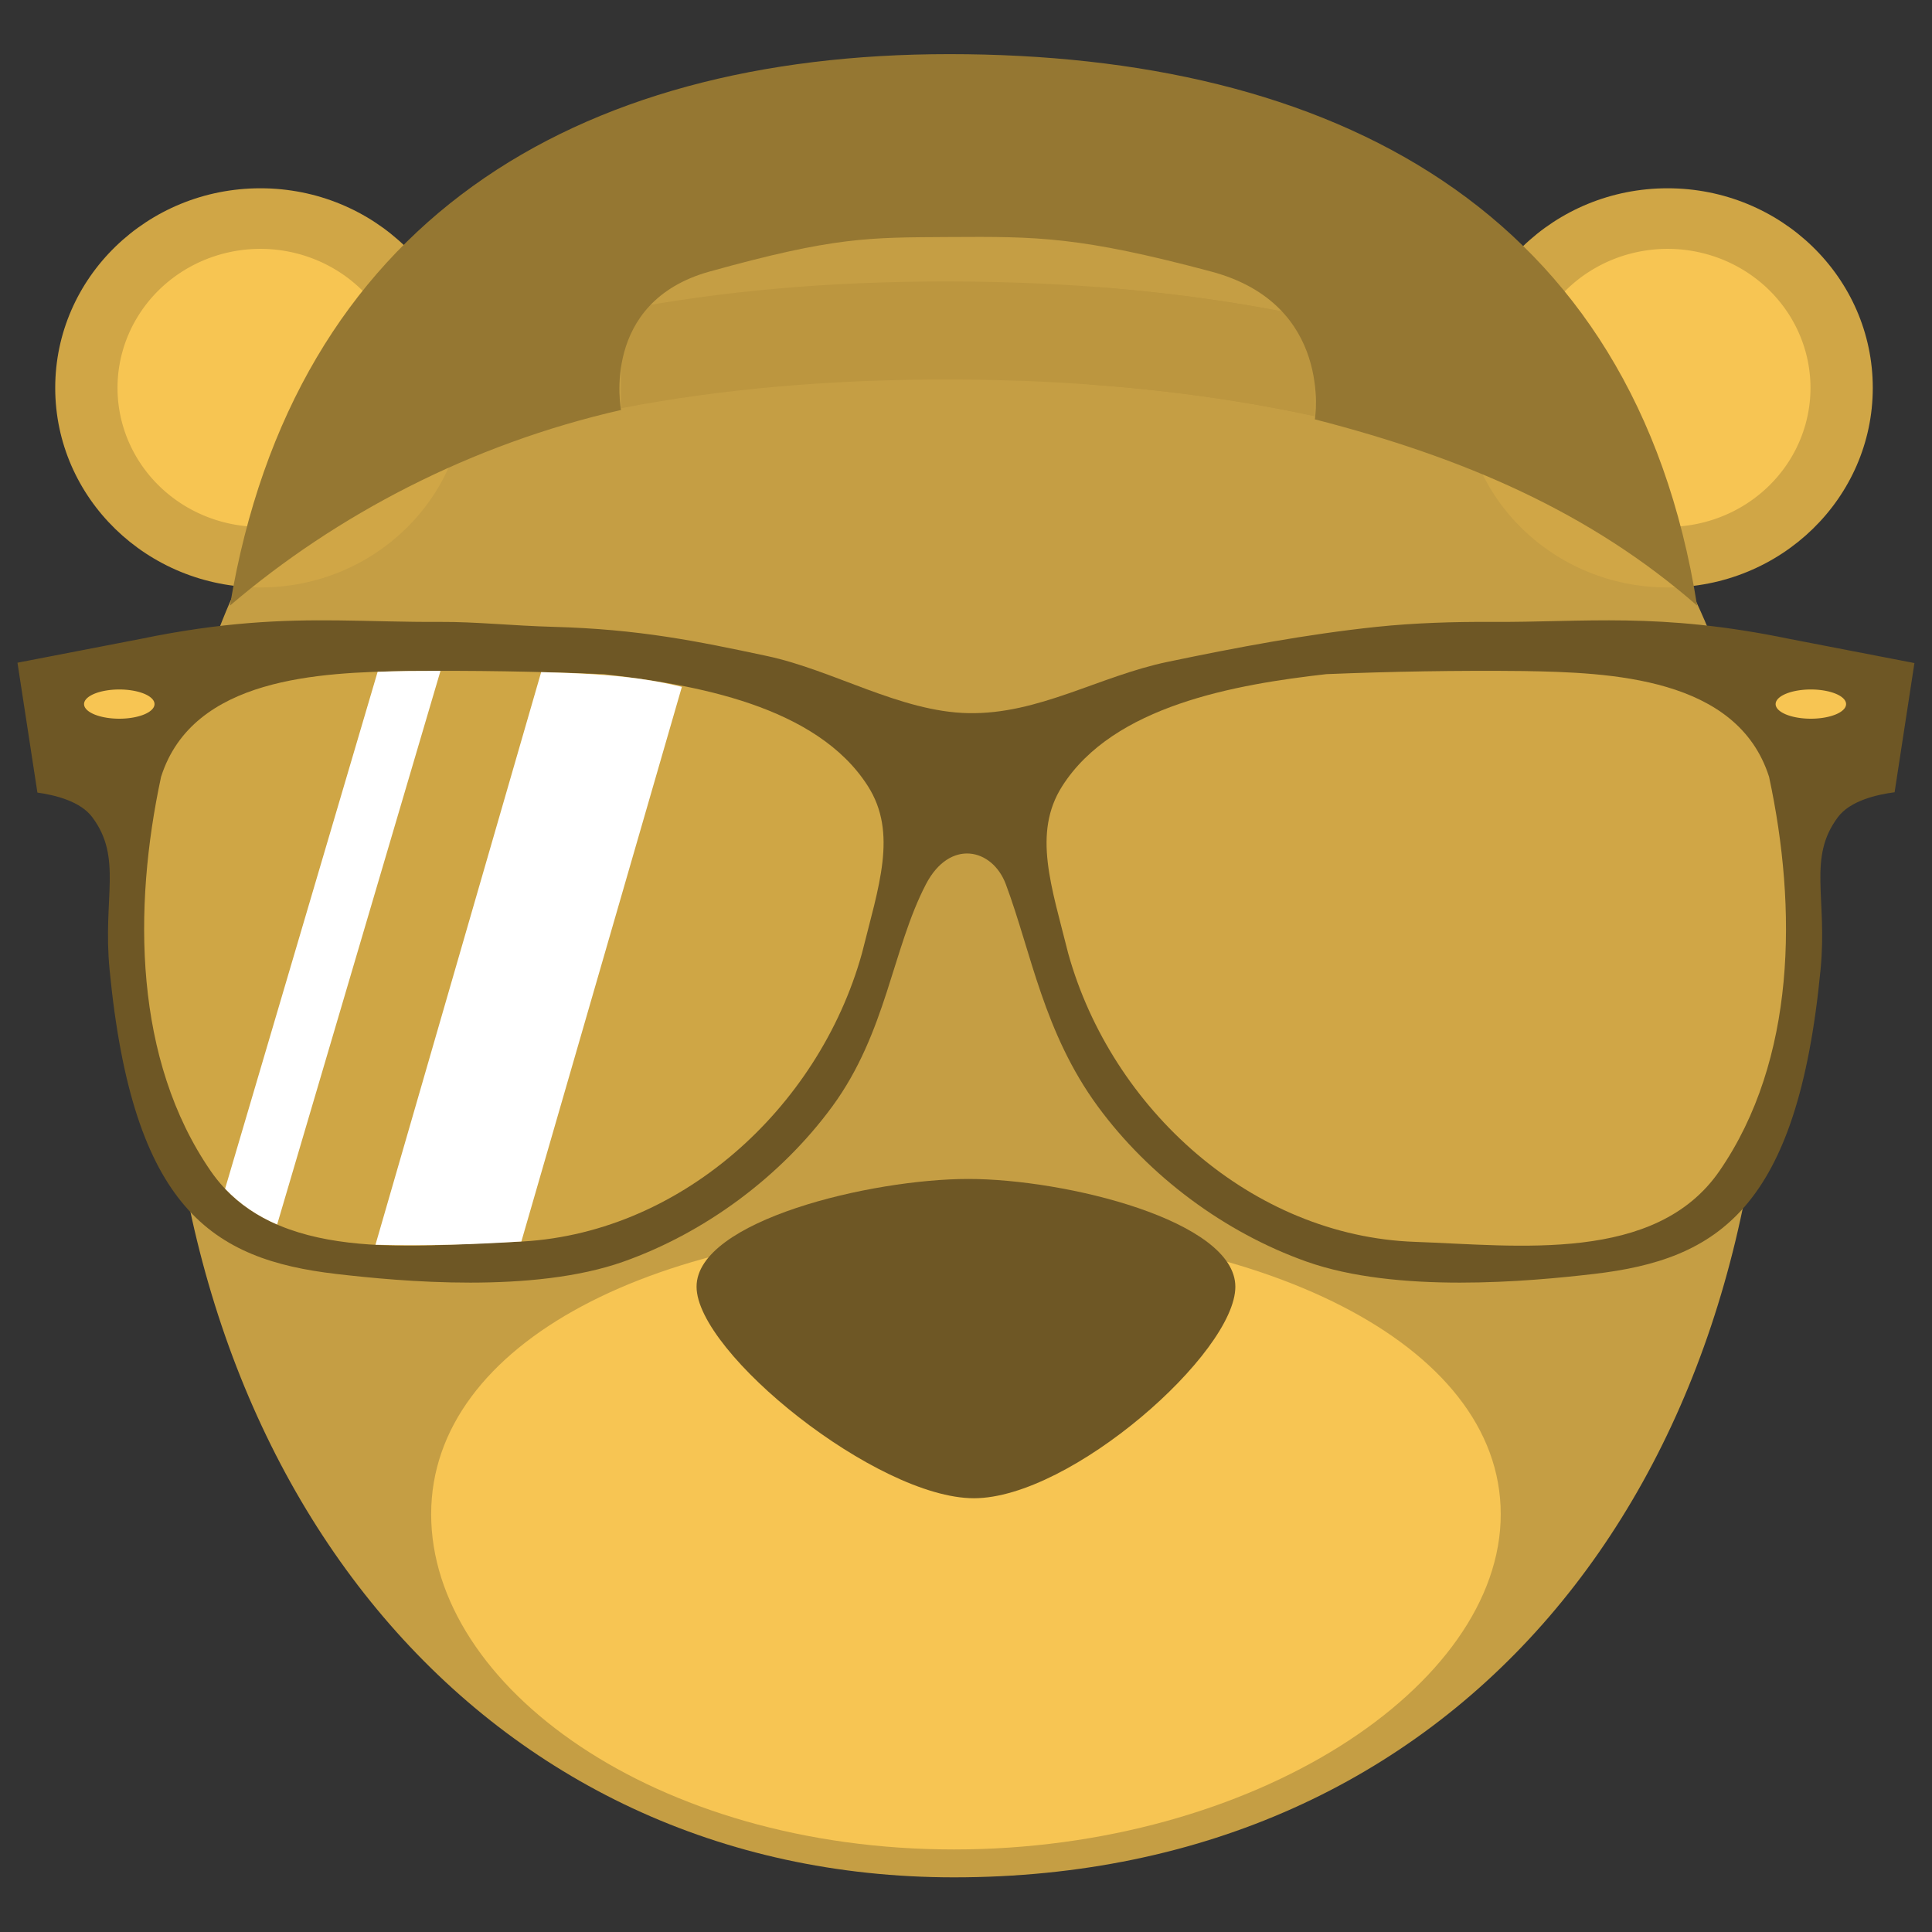 <?xml version="1.0" encoding="UTF-8" standalone="no"?>
<svg
   xmlns:dc="http://purl.org/dc/elements/1.1/"
   xmlns:cc="http://creativecommons.org/ns#"
   xmlns:rdf="http://www.w3.org/1999/02/22-rdf-syntax-ns#"
   xmlns:svg="http://www.w3.org/2000/svg"
   xmlns="http://www.w3.org/2000/svg"
   xmlns:sodipodi="http://sodipodi.sourceforge.net/DTD/sodipodi-0.dtd"
   xmlns:inkscape="http://www.inkscape.org/namespaces/inkscape"
   version="1.1"
   id="svg4938"
   viewBox="0 0 300 300"
   height="300"
   width="300"
   sodipodi:docname="bear--gold.svg"
   inkscape:version="0.92.2 5c3e80d, 2017-08-06">
  <rect x="0" y="0" width="300" height="300" fill="#333333" stroke="none"/>
  <sodipodi:namedview
     pagecolor="#ffffff"
     bordercolor="#666666"
     borderopacity="1"
     objecttolerance="10"
     gridtolerance="10"
     guidetolerance="10"
     inkscape:pageopacity="0"
     inkscape:pageshadow="2"
     inkscape:window-width="1850"
     inkscape:window-height="1138"
     id="namedview1021"
     showgrid="false"
     inkscape:zoom="2.0683334"
     inkscape:cx="150"
     inkscape:cy="150"
     inkscape:window-x="247"
     inkscape:window-y="68"
     inkscape:window-maximized="0"
     inkscape:current-layer="g5973" />
  <defs
     id="defs4940" />
  <g
     transform="translate(0,-752.362)"
     id="layer1">
    <g
       transform="matrix(1.341,0,0,1.341,-51.157,-297.332)"
       id="g5973">
      <path
         style="fill:#d0a646;fill-opacity:0.932;stroke:none;stroke-width:6;stroke-linecap:round;stroke-linejoin:round;stroke-miterlimit:4;stroke-dasharray:none;stroke-opacity:1"
         d="m 242.822,893.869 c 2e-5,61.252 -36.059,106.285 -94.208,106.285 -54.326,0 -91.435,-45.033 -91.435,-106.285 4e-6,-61.252 37.667,-85.951 90.973,-85.951 53.306,0 94.67,24.699 94.67,85.951 z"
         id="path5634"
         inkscape:connector-curvature="0"
         sodipodi:nodetypes="sssss" />
      <path
         style="fill:#f7c553;fill-opacity:1;stroke:none;stroke-width:6;stroke-linecap:round;stroke-linejoin:round;stroke-miterlimit:4;stroke-dasharray:none;stroke-opacity:1"
         d="m 211.925,958.105 c 2e-5,19.908 -28.601,38.819 -63.312,38.819 -34.711,0 -60.539,-18.911 -60.539,-38.819 0,-19.908 26.29,-33.273 61.001,-33.273 34.711,0 62.85,13.366 62.85,33.273 z"
         id="path5639"
         inkscape:connector-curvature="0"
         sodipodi:nodetypes="csssc" />
      <path
         style="fill:#6e5725;fill-opacity:1;stroke:none;stroke-width:6;stroke-linecap:round;stroke-linejoin:round;stroke-miterlimit:4;stroke-dasharray:none;stroke-opacity:1"
         d="m 181.194,931.763 c 0,7.657 -19.04,24.493 -30.27,24.493 -11.23,0 -32.118,-16.836 -32.118,-24.493 0,-7.657 20.239,-12.478 31.469,-12.478 11.23,0 30.918,4.821 30.918,12.478 z"
         id="path5636"
         inkscape:connector-curvature="0"
         sodipodi:nodetypes="sssss" />
      <ellipse
         style="fill:#d0a646;fill-opacity:1;stroke:none;stroke-width:6;stroke-linecap:round;stroke-linejoin:round;stroke-miterlimit:4;stroke-dasharray:none;stroke-opacity:1"
         id="path5793"
         cx="68.304"
         cy="827.682"
         rx="23.762"
         ry="23.111" />
      <path
         style="fill:#f7c553;fill-opacity:0.995;stroke:none;stroke-width:6;stroke-linecap:round;stroke-linejoin:round;stroke-miterlimit:4;stroke-dasharray:none;stroke-opacity:1"
         d="m 84.784,826.317 a 16.549,16.095 0 0 0 -16.48,-14.731 16.549,16.095 0 0 0 -16.548,16.096 16.549,16.095 0 0 0 16.548,16.096 16.549,16.095 0 0 0 1.132,-0.039 c 0.815,-1.337 1.582,-2.727 2.472,-3.983 1.572,-2.219 3.258,-4.312 5.055,-6.283 1.796,-1.971 3.702,-3.819 5.712,-5.548 0.669,-0.575 1.418,-1.058 2.109,-1.607 z"
         id="path5806" />
      <ellipse
         ry="23.111"
         rx="23.762"
         cy="827.682"
         cx="-231.243"
         id="ellipse5814"
         style="fill:#d0a646;fill-opacity:1;stroke:none;stroke-width:6;stroke-linecap:round;stroke-linejoin:round;stroke-miterlimit:4;stroke-dasharray:none;stroke-opacity:1"
         transform="scale(-1,1)" />
      <path
         id="path5816"
         d="m 214.764,826.317 a 16.549,16.095 0 0 1 16.48,-14.731 16.549,16.095 0 0 1 16.548,16.096 16.549,16.095 0 0 1 -16.548,16.096 16.549,16.095 0 0 1 -1.132,-0.039 c -0.815,-1.337 -1.582,-2.727 -2.472,-3.983 -1.572,-2.219 -3.258,-4.312 -5.055,-6.283 -1.796,-1.971 -3.702,-3.819 -5.712,-5.548 -0.669,-0.575 -1.418,-1.058 -2.109,-1.607 z"
         style="fill:#f7c553;fill-opacity:1;stroke:none;stroke-width:6;stroke-linecap:round;stroke-linejoin:round;stroke-miterlimit:4;stroke-dasharray:none;stroke-opacity:1" />
      <path
         inkscape:connector-curvature="0"
         id="path5921"
         d="m 147.731,815.358 c -13.396,0 -26.023,1.079 -37.672,3.334 v 11.353 c 11.649,-2.255 24.276,-3.334 37.672,-3.334 15.104,0 29.458,1.373 42.666,4.256 v -11.355 c -13.207,-2.883 -27.563,-4.254 -42.666,-4.254 z"
         style="fill:#bc963f;fill-opacity:1;stroke:none;stroke-width:6;stroke-linecap:round;stroke-linejoin:round;stroke-miterlimit:4;stroke-dasharray:none;stroke-opacity:1" />
      <path
         inkscape:connector-curvature="0"
         style="fill:#bc963f;fill-opacity:1;stroke:none;stroke-width:6;stroke-linecap:round;stroke-linejoin:round;stroke-miterlimit:4;stroke-dasharray:none;stroke-opacity:1"
         d="m 165.195,816.013 a 15.875,7.812 0 0 1 4.43,5.412 15.875,7.812 0 0 1 -5.414,5.863 c 9.116,0.653 17.878,1.866 26.186,3.68 v -11.355 c -8.007,-1.748 -16.44,-2.932 -25.201,-3.6 z"
         id="path5926" />
      <path
         style="fill:#957732;fill-opacity:1;stroke:none;stroke-width:6;stroke-linecap:round;stroke-linejoin:round;stroke-miterlimit:4;stroke-dasharray:none;stroke-opacity:1"
         d="m 148.06,789.038 c -43.489,0 -75.872,19.481 -83.284,63.856 12.322,-10.516 27.906,-18.694 45.285,-22.651 0,0 -2.446,-12.499 10.25,-16.029 14.513,-4.035 18.404,-3.944 27.749,-4 10.2,-0.062 15.075,-0.071 30.339,4 14.187,3.783 12,17.113 12,17.113 17.217,4.421 31.845,10.722 44.263,21.567 -7.276,-46.029 -42.375,-63.856 -86.602,-63.856 z"
         id="path5918"
         inkscape:connector-curvature="0"
         sodipodi:nodetypes="sccsasccs" />
      <circle
         style="fill:#ffaaaa;fill-opacity:0.577;stroke:none;stroke-width:8.413;stroke-linecap:round;stroke-linejoin:round;stroke-miterlimit:4;stroke-dasharray:none;stroke-dashoffset:0;stroke-opacity:1"
         id="path1046"
         cx="97.242"
         cy="894.081"
         r="11.185" />
      <circle
         cy="894.081"
         cx="201.851"
         id="circle1048"
         style="fill:#ffaaaa;fill-opacity:0.577;stroke:none;stroke-width:8.413;stroke-linecap:round;stroke-linejoin:round;stroke-miterlimit:4;stroke-dasharray:none;stroke-dashoffset:0;stroke-opacity:1"
         r="11.185" />
      <path
         style="fill:none;fill-opacity:0.577;stroke:#e9afaf;stroke-width:2.983;stroke-linecap:round;stroke-linejoin:round;stroke-miterlimit:4;stroke-dasharray:none;stroke-dashoffset:0;stroke-opacity:1"
         id="path1066"
         sodipodi:type="arc"
         sodipodi:cx="75.330406"
         sodipodi:cy="864.0412"
         sodipodi:rx="21.270994"
         sodipodi:ry="21.270994"
         sodipodi:start="0"
         sodipodi:end="1.642744"
         sodipodi:open="true"
         d="m 96.601,864.041 a 21.271,21.271 0 0 1 -6.781,15.572 21.271,21.271 0 0 1 -16.019,5.644" />
      <path
         d="m -203.53,864.041 a 21.271,21.271 0 0 1 -6.781,15.572 21.271,21.271 0 0 1 -16.019,5.644"
         sodipodi:open="true"
         sodipodi:end="1.642744"
         sodipodi:start="0"
         sodipodi:ry="21.270994"
         sodipodi:rx="21.270994"
         sodipodi:cy="864.0412"
         sodipodi:cx="-224.80095"
         sodipodi:type="arc"
         id="path1068"
         style="fill:none;fill-opacity:0.577;stroke:#e9afaf;stroke-width:2.983;stroke-linecap:round;stroke-linejoin:round;stroke-miterlimit:4;stroke-dasharray:none;stroke-dashoffset:0;stroke-opacity:1"
         transform="scale(-1,1)" />
      <path
         style="fill:#6e5725;fill-opacity:1;stroke:none;stroke-width:9.387;stroke-linecap:square;stroke-linejoin:round;stroke-miterlimit:4;stroke-dasharray:none;stroke-opacity:1"
         d="m 77.29,854.608 c -6.508,-0.07 -13.363,0.182 -22.8,2.131 l -14.318,2.768 2.308,15.038 c 2.094,0.293 4.984,1.016 6.352,2.849 3.527,4.722 1.201,9.286 2.003,17.625 2.671,27.781 11.921,33.595 26.246,35.266 7.502,0.875 22.816,2.282 33.279,-1.432 9.456,-3.357 18.223,-9.869 24.159,-17.96 6.274,-8.553 6.948,-18.236 10.843,-25.726 2.76,-5.308 7.7,-4.176 9.258,0 2.951,7.91 4.378,17.173 10.653,25.726 5.935,8.091 14.702,14.603 24.159,17.96 10.464,3.715 25.777,2.307 33.279,1.432 14.326,-1.671 23.578,-7.485 26.249,-35.266 0.802,-8.339 -1.525,-12.903 2.003,-17.625 1.414,-1.893 4.464,-2.611 6.568,-2.885 l 2.296,-14.962 -14.522,-2.807 c -15.099,-3.12 -23.591,-1.889 -34.622,-1.957 -4.093,-0.025 -8.777,0.115 -13.136,0.573 -8.126,0.855 -16.176,2.382 -24.175,4.049 -7.987,1.665 -14.94,6.101 -23.097,5.942 -7.869,-0.153 -15.616,-4.976 -23.313,-6.616 -8.132,-1.732 -14.824,-3.106 -24.713,-3.376 -4.793,-0.131 -9.043,-0.598 -13.136,-0.573 -4.137,0.025 -7.918,-0.132 -11.823,-0.174 z"
         id="path4689"
         inkscape:connector-curvature="0"
         sodipodi:nodetypes="cccccssscsscsssccccccsssscc" />
      <path
         id="path4694"
         d="m 85.28,860.471 c -10.088,0.167 -24.807,0.706 -28.481,12.251 -3.276,15.248 -3.121,32.76 5.736,45.627 7.396,10.745 23.365,8.637 35.257,8.22 18.899,-0.663 35.138,-15.383 40.159,-33.389 1.929,-7.753 4.168,-13.928 0.696,-19.382 -5.946,-9.34 -20.099,-11.778 -30.581,-12.967 -7.518,-0.306 -15.195,-0.443 -22.787,-0.36 z"
         style="fill:#d0a646;fill-opacity:0.991;stroke:none;stroke-width:9.387;stroke-linecap:square;stroke-linejoin:round;stroke-miterlimit:4;stroke-dasharray:none;stroke-opacity:1"
         inkscape:connector-curvature="0"
         sodipodi:nodetypes="ccsscacc" />
      <path
         d="m 56.04,864.299 a 4.079,1.692 0 0 1 -4.058,1.692 4.079,1.692 0 0 1 -4.1,-1.675 4.079,1.692 0 0 1 4.016,-1.709 4.079,1.692 0 0 1 4.141,1.657"
         id="path4707"
         style="fill:#f7c553;fill-opacity:1;stroke:none;stroke-width:9.387;stroke-linecap:square;stroke-linejoin:round;stroke-miterlimit:4;stroke-dasharray:none;stroke-opacity:1"
         inkscape:connector-curvature="0" />
      <path
         style="fill:#d0a646;fill-opacity:1;stroke:none;stroke-width:9.387;stroke-linecap:square;stroke-linejoin:round;stroke-miterlimit:4;stroke-dasharray:none;stroke-opacity:1"
         d="m 214.515,860.471 c 10.088,0.167 24.807,0.706 28.481,12.251 3.276,15.248 3.121,32.76 -5.736,45.627 -7.396,10.745 -23.365,8.637 -35.257,8.22 -18.899,-0.663 -35.138,-15.383 -40.159,-33.389 -1.929,-7.753 -4.168,-13.928 -0.696,-19.382 5.946,-9.34 20.099,-11.778 30.581,-12.967 7.518,-0.306 15.195,-0.443 22.787,-0.36 z"
         id="path4810"
         inkscape:connector-curvature="0"
         sodipodi:nodetypes="ccsscacc" />
      <path
         style="fill:#f7c553;fill-opacity:1;stroke:none;stroke-width:9.387;stroke-linecap:square;stroke-linejoin:round;stroke-miterlimit:4;stroke-dasharray:none;stroke-opacity:1"
         id="path4812"
         d="m 243.755,864.299 a 4.079,1.692 0 0 0 4.058,1.692 4.079,1.692 0 0 0 4.1,-1.675 4.079,1.692 0 0 0 -4.016,-1.709 4.079,1.692 0 0 0 -4.141,1.657"
         inkscape:connector-curvature="0" />
      <path
         style="fill:#ffffff;fill-opacity:1;stroke:none;stroke-width:7.04;stroke-linecap:round;stroke-linejoin:round;stroke-miterlimit:4;stroke-dasharray:none;stroke-opacity:1"
         d="m 100.812,860.598 -19.186,66.305 c 5.849,0.159 11.675,-0.045 16.894,-0.378 l 18.585,-64.221 c -5.548,-1.363 -11.032,-1.57 -16.294,-1.705 z"
         id="rect4338"
         inkscape:connector-curvature="0"
         sodipodi:nodetypes="ccccc" />
      <path
         style="fill:#ffffff;fill-opacity:1;stroke:none;stroke-width:7.04;stroke-linecap:round;stroke-linejoin:round;stroke-miterlimit:4;stroke-dasharray:none;stroke-opacity:1"
         d="m 89.154,860.456 c -1.293,0.002 -2.586,-3.5e-4 -3.875,0.014 -1.081,0.018 -2.235,0.05 -3.403,0.089 l -17.662,59.854 c 1.729,1.827 3.77,3.172 6.025,4.148 z"
         id="rect4348"
         inkscape:connector-curvature="0" />
    </g>
  </g>
</svg>
